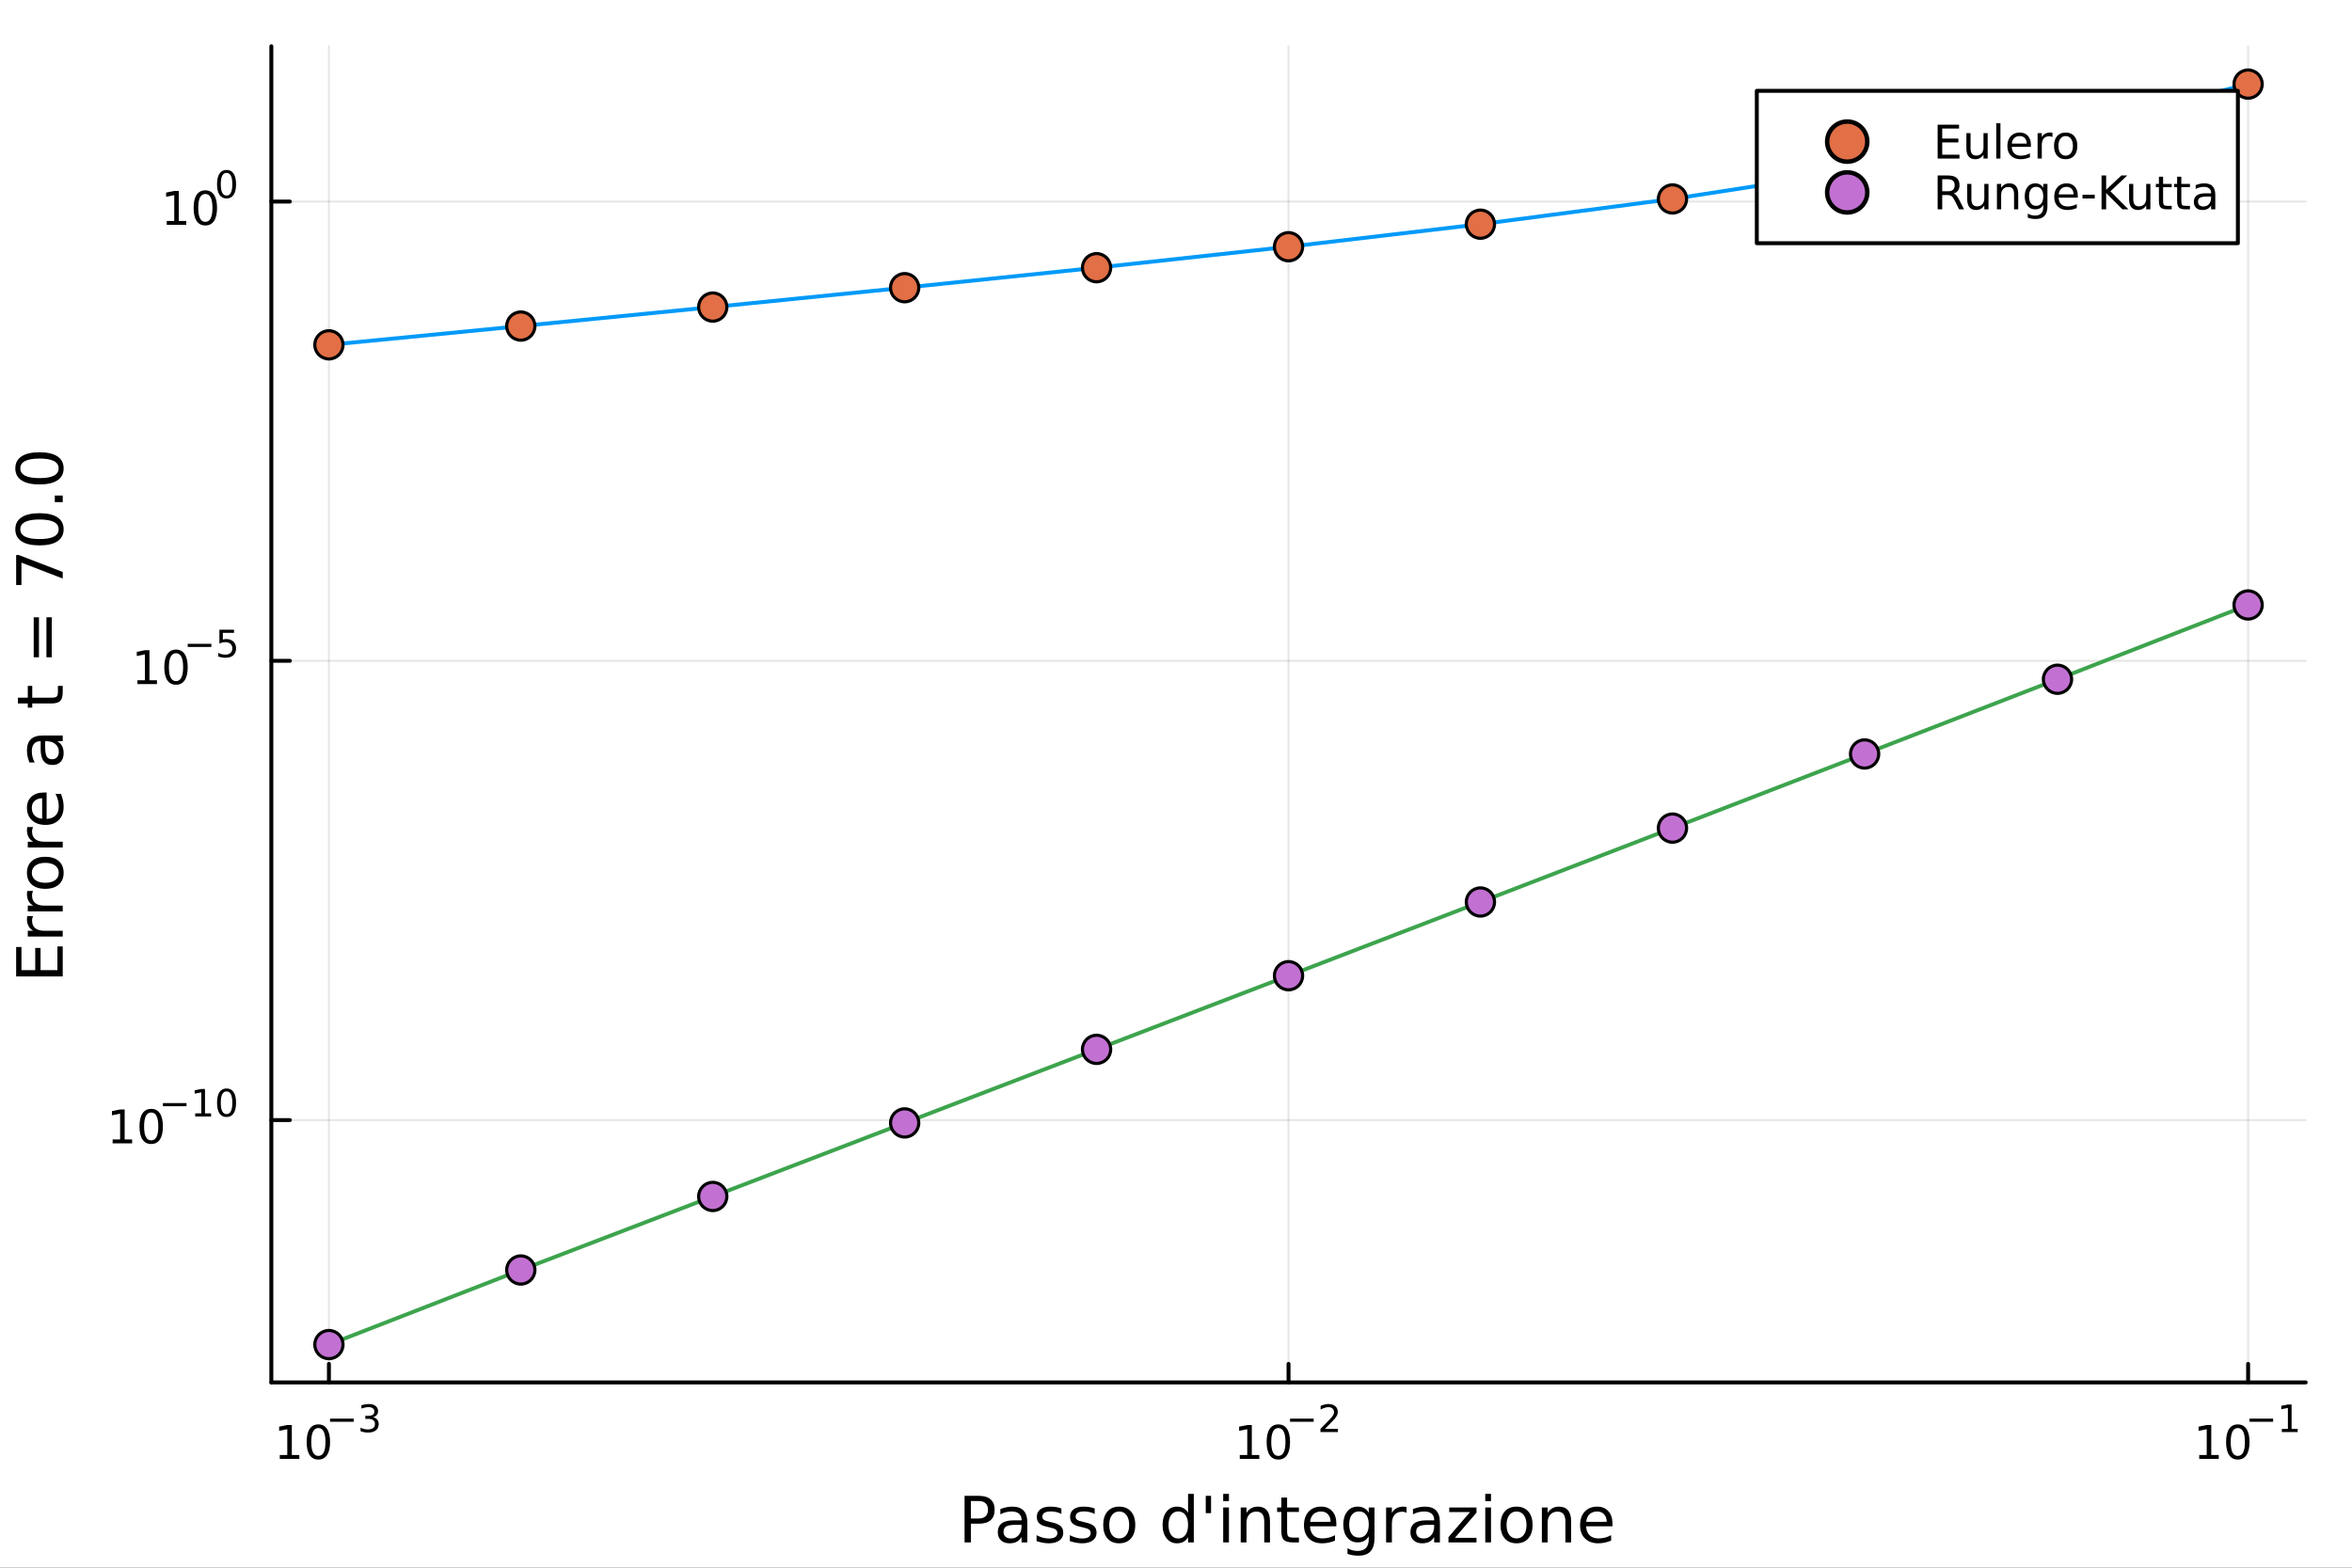 <?xml version="1.0" encoding="utf-8"?>
<svg xmlns="http://www.w3.org/2000/svg" xmlns:xlink="http://www.w3.org/1999/xlink" width="600" height="400" viewBox="0 0 2400 1600">
<rect x="0" y="0" width="2400" height="1600" fill="#333333" stroke="none"/>
<defs>
  <clipPath id="clip090">
    <rect x="0" y="0" width="2400" height="1600"/>
  </clipPath>
</defs>
<path clip-path="url(#clip090)" d="M0 1600 L2400 1600 L2400 0 L0 0  Z" fill="#ffffff" fill-rule="evenodd" fill-opacity="1"/>
<defs>
  <clipPath id="clip091">
    <rect x="480" y="0" width="1681" height="1600"/>
  </clipPath>
</defs>
<path clip-path="url(#clip090)" d="M276.876 1410.9 L2352.76 1410.9 L2352.76 47.244 L276.876 47.244  Z" fill="#ffffff" fill-rule="evenodd" fill-opacity="1"/>
<defs>
  <clipPath id="clip092">
    <rect x="276" y="47" width="2077" height="1365"/>
  </clipPath>
</defs>
<polyline clip-path="url(#clip092)" style="stroke:#000000; stroke-linecap:round; stroke-linejoin:round; stroke-width:2; stroke-opacity:0.1; fill:none" points="335.627,1410.9 335.627,47.244 "/>
<polyline clip-path="url(#clip092)" style="stroke:#000000; stroke-linecap:round; stroke-linejoin:round; stroke-width:2; stroke-opacity:0.1; fill:none" points="1314.82,1410.9 1314.82,47.244 "/>
<polyline clip-path="url(#clip092)" style="stroke:#000000; stroke-linecap:round; stroke-linejoin:round; stroke-width:2; stroke-opacity:0.1; fill:none" points="2294,1410.9 2294,47.244 "/>
<polyline clip-path="url(#clip092)" style="stroke:#000000; stroke-linecap:round; stroke-linejoin:round; stroke-width:2; stroke-opacity:0.1; fill:none" points="276.876,1143.18 2352.76,1143.18 "/>
<polyline clip-path="url(#clip092)" style="stroke:#000000; stroke-linecap:round; stroke-linejoin:round; stroke-width:2; stroke-opacity:0.1; fill:none" points="276.876,674.449 2352.76,674.449 "/>
<polyline clip-path="url(#clip092)" style="stroke:#000000; stroke-linecap:round; stroke-linejoin:round; stroke-width:2; stroke-opacity:0.1; fill:none" points="276.876,205.716 2352.76,205.716 "/>
<polyline clip-path="url(#clip090)" style="stroke:#000000; stroke-linecap:round; stroke-linejoin:round; stroke-width:4; stroke-opacity:1; fill:none" points="276.876,1410.9 2352.76,1410.9 "/>
<polyline clip-path="url(#clip090)" style="stroke:#000000; stroke-linecap:round; stroke-linejoin:round; stroke-width:4; stroke-opacity:1; fill:none" points="335.627,1410.9 335.627,1392 "/>
<polyline clip-path="url(#clip090)" style="stroke:#000000; stroke-linecap:round; stroke-linejoin:round; stroke-width:4; stroke-opacity:1; fill:none" points="1314.82,1410.9 1314.82,1392 "/>
<polyline clip-path="url(#clip090)" style="stroke:#000000; stroke-linecap:round; stroke-linejoin:round; stroke-width:4; stroke-opacity:1; fill:none" points="2294,1410.9 2294,1392 "/>
<path clip-path="url(#clip090)" d="M285.507 1485.02 L293.146 1485.02 L293.146 1458.66 L284.836 1460.32 L284.836 1456.06 L293.1 1454.4 L297.775 1454.4 L297.775 1485.02 L305.414 1485.02 L305.414 1488.96 L285.507 1488.96 L285.507 1485.02 Z" fill="#000000" fill-rule="nonzero" fill-opacity="1" /><path clip-path="url(#clip090)" d="M324.859 1457.48 Q321.248 1457.48 319.419 1461.04 Q317.613 1464.58 317.613 1471.71 Q317.613 1478.82 319.419 1482.38 Q321.248 1485.92 324.859 1485.92 Q328.493 1485.92 330.298 1482.38 Q332.127 1478.82 332.127 1471.71 Q332.127 1464.58 330.298 1461.04 Q328.493 1457.48 324.859 1457.48 M324.859 1453.77 Q330.669 1453.77 333.724 1458.38 Q336.803 1462.96 336.803 1471.71 Q336.803 1480.44 333.724 1485.04 Q330.669 1489.63 324.859 1489.63 Q319.049 1489.63 315.97 1485.04 Q312.914 1480.44 312.914 1471.71 Q312.914 1462.96 315.97 1458.38 Q319.049 1453.77 324.859 1453.77 Z" fill="#000000" fill-rule="nonzero" fill-opacity="1" /><path clip-path="url(#clip090)" d="M336.803 1447.87 L360.915 1447.87 L360.915 1451.07 L336.803 1451.07 L336.803 1447.87 Z" fill="#000000" fill-rule="nonzero" fill-opacity="1" /><path clip-path="url(#clip090)" d="M380.625 1446.41 Q383.352 1446.99 384.876 1448.83 Q386.418 1450.68 386.418 1453.38 Q386.418 1457.54 383.559 1459.82 Q380.7 1462.09 375.434 1462.09 Q373.666 1462.09 371.786 1461.73 Q369.924 1461.4 367.93 1460.7 L367.93 1457.03 Q369.51 1457.95 371.391 1458.42 Q373.271 1458.89 375.321 1458.89 Q378.895 1458.89 380.757 1457.48 Q382.638 1456.07 382.638 1453.38 Q382.638 1450.9 380.888 1449.51 Q379.158 1448.1 376.055 1448.1 L372.782 1448.1 L372.782 1444.98 L376.205 1444.98 Q379.008 1444.98 380.493 1443.87 Q381.979 1442.74 381.979 1440.63 Q381.979 1438.47 380.437 1437.32 Q378.914 1436.16 376.055 1436.16 Q374.494 1436.16 372.707 1436.49 Q370.92 1436.83 368.776 1437.55 L368.776 1434.16 Q370.939 1433.56 372.82 1433.26 Q374.72 1432.96 376.393 1432.96 Q380.719 1432.96 383.239 1434.93 Q385.76 1436.89 385.76 1440.24 Q385.76 1442.57 384.424 1444.19 Q383.089 1445.79 380.625 1446.41 Z" fill="#000000" fill-rule="nonzero" fill-opacity="1" /><path clip-path="url(#clip090)" d="M1265.08 1485.02 L1272.72 1485.02 L1272.72 1458.66 L1264.41 1460.32 L1264.41 1456.06 L1272.67 1454.4 L1277.35 1454.4 L1277.35 1485.02 L1284.99 1485.02 L1284.99 1488.96 L1265.08 1488.96 L1265.08 1485.02 Z" fill="#000000" fill-rule="nonzero" fill-opacity="1" /><path clip-path="url(#clip090)" d="M1304.43 1457.48 Q1300.82 1457.48 1298.99 1461.04 Q1297.19 1464.58 1297.19 1471.71 Q1297.19 1478.82 1298.99 1482.38 Q1300.82 1485.92 1304.43 1485.92 Q1308.07 1485.92 1309.87 1482.38 Q1311.7 1478.82 1311.7 1471.71 Q1311.7 1464.58 1309.87 1461.04 Q1308.07 1457.48 1304.43 1457.48 M1304.43 1453.77 Q1310.24 1453.77 1313.3 1458.38 Q1316.38 1462.96 1316.38 1471.71 Q1316.38 1480.44 1313.3 1485.04 Q1310.24 1489.63 1304.43 1489.63 Q1298.62 1489.63 1295.54 1485.04 Q1292.49 1480.44 1292.49 1471.71 Q1292.49 1462.96 1295.54 1458.38 Q1298.62 1453.77 1304.43 1453.77 Z" fill="#000000" fill-rule="nonzero" fill-opacity="1" /><path clip-path="url(#clip090)" d="M1316.38 1447.87 L1340.49 1447.87 L1340.49 1451.07 L1316.38 1451.07 L1316.38 1447.87 Z" fill="#000000" fill-rule="nonzero" fill-opacity="1" /><path clip-path="url(#clip090)" d="M1351.96 1458.35 L1365.22 1458.35 L1365.22 1461.55 L1347.39 1461.55 L1347.39 1458.35 Q1349.55 1456.11 1353.28 1452.35 Q1357.02 1448.57 1357.98 1447.48 Q1359.8 1445.43 1360.52 1444.02 Q1361.25 1442.59 1361.25 1441.22 Q1361.25 1438.98 1359.67 1437.57 Q1358.11 1436.16 1355.59 1436.16 Q1353.8 1436.16 1351.81 1436.78 Q1349.84 1437.4 1347.58 1438.66 L1347.58 1434.82 Q1349.87 1433.9 1351.87 1433.43 Q1353.86 1432.96 1355.52 1432.96 Q1359.88 1432.96 1362.48 1435.14 Q1365.07 1437.32 1365.07 1440.97 Q1365.07 1442.7 1364.41 1444.26 Q1363.77 1445.8 1362.06 1447.91 Q1361.59 1448.46 1359.07 1451.07 Q1356.55 1453.67 1351.96 1458.35 Z" fill="#000000" fill-rule="nonzero" fill-opacity="1" /><path clip-path="url(#clip090)" d="M2244.12 1485.02 L2251.76 1485.02 L2251.76 1458.66 L2243.45 1460.32 L2243.45 1456.06 L2251.71 1454.4 L2256.39 1454.4 L2256.39 1485.02 L2264.03 1485.02 L2264.03 1488.96 L2244.12 1488.96 L2244.12 1485.02 Z" fill="#000000" fill-rule="nonzero" fill-opacity="1" /><path clip-path="url(#clip090)" d="M2283.47 1457.48 Q2279.86 1457.48 2278.03 1461.04 Q2276.23 1464.58 2276.23 1471.71 Q2276.23 1478.82 2278.03 1482.38 Q2279.86 1485.92 2283.47 1485.92 Q2287.11 1485.92 2288.91 1482.38 Q2290.74 1478.82 2290.74 1471.71 Q2290.74 1464.58 2288.91 1461.04 Q2287.11 1457.48 2283.47 1457.48 M2283.47 1453.77 Q2289.28 1453.77 2292.34 1458.38 Q2295.42 1462.96 2295.42 1471.71 Q2295.42 1480.44 2292.34 1485.04 Q2289.28 1489.63 2283.47 1489.63 Q2277.66 1489.63 2274.58 1485.04 Q2271.53 1480.44 2271.53 1471.71 Q2271.53 1462.96 2274.58 1458.38 Q2277.66 1453.77 2283.47 1453.77 Z" fill="#000000" fill-rule="nonzero" fill-opacity="1" /><path clip-path="url(#clip090)" d="M2295.42 1447.87 L2319.53 1447.87 L2319.53 1451.07 L2295.42 1451.07 L2295.42 1447.87 Z" fill="#000000" fill-rule="nonzero" fill-opacity="1" /><path clip-path="url(#clip090)" d="M2328.39 1458.35 L2334.59 1458.35 L2334.59 1436.93 L2327.84 1438.28 L2327.84 1434.82 L2334.55 1433.47 L2338.35 1433.47 L2338.35 1458.35 L2344.56 1458.35 L2344.56 1461.55 L2328.39 1461.55 L2328.39 1458.35 Z" fill="#000000" fill-rule="nonzero" fill-opacity="1" /><path clip-path="url(#clip090)" d="M990.69 1531.95 L990.69 1549.8 L998.774 1549.8 Q1003.26 1549.8 1005.71 1547.48 Q1008.16 1545.16 1008.16 1540.86 Q1008.16 1536.6 1005.71 1534.27 Q1003.26 1531.95 998.774 1531.95 L990.69 1531.95 M984.26 1526.67 L998.774 1526.67 Q1006.76 1526.67 1010.84 1530.29 Q1014.94 1533.89 1014.94 1540.86 Q1014.94 1547.9 1010.84 1551.49 Q1006.76 1555.09 998.774 1555.09 L990.69 1555.09 L990.69 1574.19 L984.26 1574.19 L984.26 1526.67 Z" fill="#000000" fill-rule="nonzero" fill-opacity="1" /><path clip-path="url(#clip090)" d="M1036.59 1556.27 Q1029.49 1556.27 1026.75 1557.89 Q1024.01 1559.51 1024.01 1563.43 Q1024.01 1566.55 1026.05 1568.39 Q1028.12 1570.21 1031.65 1570.21 Q1036.52 1570.21 1039.45 1566.77 Q1042.41 1563.3 1042.41 1557.57 L1042.41 1556.27 L1036.59 1556.27 M1048.27 1553.85 L1048.27 1574.19 L1042.41 1574.19 L1042.41 1568.77 Q1040.41 1572.02 1037.41 1573.58 Q1034.42 1575.11 1030.09 1575.11 Q1024.62 1575.11 1021.37 1572.05 Q1018.16 1568.97 1018.16 1563.81 Q1018.16 1557.79 1022.17 1554.74 Q1026.21 1551.68 1034.2 1551.68 L1042.41 1551.68 L1042.41 1551.11 Q1042.41 1547.07 1039.74 1544.87 Q1037.1 1542.64 1032.29 1542.64 Q1029.23 1542.64 1026.34 1543.38 Q1023.44 1544.11 1020.77 1545.57 L1020.77 1540.16 Q1023.98 1538.92 1027.01 1538.31 Q1030.03 1537.68 1032.89 1537.68 Q1040.63 1537.68 1044.45 1541.69 Q1048.27 1545.7 1048.27 1553.85 Z" fill="#000000" fill-rule="nonzero" fill-opacity="1" /><path clip-path="url(#clip090)" d="M1083.06 1539.59 L1083.06 1545.13 Q1080.57 1543.85 1077.9 1543.22 Q1075.23 1542.58 1072.36 1542.58 Q1068 1542.58 1065.81 1543.92 Q1063.64 1545.25 1063.64 1547.93 Q1063.64 1549.96 1065.2 1551.14 Q1066.76 1552.29 1071.47 1553.34 L1073.48 1553.78 Q1079.71 1555.12 1082.32 1557.57 Q1084.97 1559.99 1084.97 1564.35 Q1084.97 1569.32 1081.02 1572.21 Q1077.1 1575.11 1070.23 1575.11 Q1067.36 1575.11 1064.25 1574.54 Q1061.16 1573.99 1057.72 1572.88 L1057.72 1566.83 Q1060.97 1568.52 1064.12 1569.38 Q1067.27 1570.21 1070.36 1570.21 Q1074.49 1570.21 1076.72 1568.81 Q1078.95 1567.37 1078.95 1564.8 Q1078.95 1562.41 1077.33 1561.14 Q1075.74 1559.86 1070.29 1558.68 L1068.26 1558.21 Q1062.81 1557.06 1060.39 1554.71 Q1057.98 1552.32 1057.98 1548.18 Q1057.98 1543.15 1061.54 1540.42 Q1065.1 1537.68 1071.66 1537.68 Q1074.91 1537.68 1077.77 1538.16 Q1080.64 1538.63 1083.06 1539.59 Z" fill="#000000" fill-rule="nonzero" fill-opacity="1" /><path clip-path="url(#clip090)" d="M1117.02 1539.59 L1117.02 1545.13 Q1114.53 1543.85 1111.86 1543.22 Q1109.19 1542.58 1106.32 1542.58 Q1101.96 1542.58 1099.77 1543.92 Q1097.6 1545.25 1097.6 1547.93 Q1097.6 1549.96 1099.16 1551.14 Q1100.72 1552.29 1105.43 1553.34 L1107.44 1553.78 Q1113.68 1555.12 1116.29 1557.57 Q1118.93 1559.99 1118.93 1564.35 Q1118.93 1569.32 1114.98 1572.21 Q1111.07 1575.11 1104.19 1575.11 Q1101.33 1575.11 1098.21 1574.54 Q1095.12 1573.99 1091.68 1572.88 L1091.68 1566.83 Q1094.93 1568.52 1098.08 1569.38 Q1101.23 1570.21 1104.32 1570.21 Q1108.46 1570.21 1110.68 1568.81 Q1112.91 1567.37 1112.91 1564.8 Q1112.91 1562.41 1111.29 1561.14 Q1109.7 1559.86 1104.25 1558.68 L1102.22 1558.21 Q1096.77 1557.06 1094.36 1554.71 Q1091.94 1552.32 1091.94 1548.18 Q1091.94 1543.15 1095.5 1540.42 Q1099.07 1537.68 1105.62 1537.68 Q1108.87 1537.68 1111.73 1538.16 Q1114.6 1538.63 1117.02 1539.59 Z" fill="#000000" fill-rule="nonzero" fill-opacity="1" /><path clip-path="url(#clip090)" d="M1142.07 1542.64 Q1137.36 1542.64 1134.62 1546.34 Q1131.88 1550 1131.88 1556.39 Q1131.88 1562.79 1134.59 1566.48 Q1137.32 1570.14 1142.07 1570.14 Q1146.75 1570.14 1149.48 1566.45 Q1152.22 1562.76 1152.22 1556.39 Q1152.22 1550.06 1149.48 1546.37 Q1146.75 1542.64 1142.07 1542.64 M1142.07 1537.68 Q1149.71 1537.68 1154.07 1542.64 Q1158.43 1547.61 1158.43 1556.39 Q1158.43 1565.15 1154.07 1570.14 Q1149.71 1575.11 1142.07 1575.11 Q1134.4 1575.11 1130.04 1570.14 Q1125.71 1565.15 1125.71 1556.39 Q1125.71 1547.61 1130.04 1542.64 Q1134.4 1537.68 1142.07 1537.68 Z" fill="#000000" fill-rule="nonzero" fill-opacity="1" /><path clip-path="url(#clip090)" d="M1212.31 1543.95 L1212.31 1524.66 L1218.17 1524.66 L1218.17 1574.19 L1212.31 1574.19 L1212.31 1568.84 Q1210.47 1572.02 1207.63 1573.58 Q1204.83 1575.11 1200.89 1575.11 Q1194.42 1575.11 1190.35 1569.95 Q1186.31 1564.8 1186.31 1556.39 Q1186.31 1547.99 1190.35 1542.83 Q1194.42 1537.68 1200.89 1537.68 Q1204.83 1537.68 1207.63 1539.24 Q1210.47 1540.77 1212.31 1543.95 M1192.36 1556.39 Q1192.36 1562.85 1195 1566.55 Q1197.67 1570.21 1202.32 1570.21 Q1206.96 1570.21 1209.64 1566.55 Q1212.31 1562.85 1212.31 1556.39 Q1212.31 1549.93 1209.64 1546.27 Q1206.96 1542.58 1202.32 1542.58 Q1197.67 1542.58 1195 1546.27 Q1192.36 1549.93 1192.36 1556.39 Z" fill="#000000" fill-rule="nonzero" fill-opacity="1" /><path clip-path="url(#clip090)" d="M1235.77 1526.67 L1235.77 1544.33 L1230.36 1544.33 L1230.36 1526.67 L1235.77 1526.67 Z" fill="#000000" fill-rule="nonzero" fill-opacity="1" /><path clip-path="url(#clip090)" d="M1248.15 1538.54 L1254.01 1538.54 L1254.01 1574.19 L1248.15 1574.19 L1248.15 1538.54 M1248.15 1524.66 L1254.01 1524.66 L1254.01 1532.08 L1248.15 1532.08 L1248.15 1524.66 Z" fill="#000000" fill-rule="nonzero" fill-opacity="1" /><path clip-path="url(#clip090)" d="M1295.89 1552.67 L1295.89 1574.19 L1290.04 1574.19 L1290.04 1552.86 Q1290.04 1547.8 1288.06 1545.29 Q1286.09 1542.77 1282.14 1542.77 Q1277.4 1542.77 1274.66 1545.79 Q1271.93 1548.82 1271.93 1554.04 L1271.93 1574.19 L1266.04 1574.19 L1266.04 1538.54 L1271.93 1538.54 L1271.93 1544.08 Q1274.03 1540.86 1276.86 1539.27 Q1279.72 1537.68 1283.45 1537.68 Q1289.59 1537.68 1292.74 1541.5 Q1295.89 1545.29 1295.89 1552.67 Z" fill="#000000" fill-rule="nonzero" fill-opacity="1" /><path clip-path="url(#clip090)" d="M1313.37 1528.42 L1313.37 1538.54 L1325.43 1538.54 L1325.43 1543.09 L1313.37 1543.09 L1313.37 1562.44 Q1313.37 1566.8 1314.55 1568.04 Q1315.75 1569.28 1319.41 1569.28 L1325.43 1569.28 L1325.43 1574.19 L1319.41 1574.19 Q1312.64 1574.19 1310.06 1571.67 Q1307.48 1569.12 1307.48 1562.44 L1307.48 1543.09 L1303.18 1543.09 L1303.18 1538.54 L1307.48 1538.54 L1307.48 1528.42 L1313.37 1528.42 Z" fill="#000000" fill-rule="nonzero" fill-opacity="1" /><path clip-path="url(#clip090)" d="M1363.62 1554.9 L1363.62 1557.76 L1336.7 1557.76 Q1337.08 1563.81 1340.33 1566.99 Q1343.6 1570.14 1349.43 1570.14 Q1352.8 1570.14 1355.95 1569.32 Q1359.14 1568.49 1362.26 1566.83 L1362.26 1572.37 Q1359.11 1573.71 1355.79 1574.41 Q1352.48 1575.11 1349.08 1575.11 Q1340.55 1575.11 1335.55 1570.14 Q1330.59 1565.18 1330.59 1556.71 Q1330.59 1547.96 1335.3 1542.83 Q1340.04 1537.68 1348.06 1537.68 Q1355.25 1537.68 1359.42 1542.33 Q1363.62 1546.94 1363.62 1554.9 M1357.77 1553.18 Q1357.7 1548.37 1355.06 1545.51 Q1352.45 1542.64 1348.12 1542.64 Q1343.22 1542.64 1340.26 1545.41 Q1337.33 1548.18 1336.89 1553.21 L1357.77 1553.18 Z" fill="#000000" fill-rule="nonzero" fill-opacity="1" /><path clip-path="url(#clip090)" d="M1396.69 1555.95 Q1396.69 1549.58 1394.05 1546.08 Q1391.44 1542.58 1386.7 1542.58 Q1381.99 1542.58 1379.35 1546.08 Q1376.74 1549.58 1376.74 1555.95 Q1376.74 1562.28 1379.35 1565.78 Q1381.99 1569.28 1386.7 1569.28 Q1391.44 1569.28 1394.05 1565.78 Q1396.69 1562.28 1396.69 1555.95 M1402.55 1569.76 Q1402.55 1578.86 1398.51 1583.29 Q1394.47 1587.74 1386.13 1587.74 Q1383.04 1587.74 1380.3 1587.27 Q1377.57 1586.82 1374.99 1585.87 L1374.99 1580.17 Q1377.57 1581.57 1380.08 1582.24 Q1382.59 1582.91 1385.2 1582.91 Q1390.97 1582.91 1393.83 1579.88 Q1396.69 1576.89 1396.69 1570.81 L1396.69 1567.92 Q1394.88 1571.07 1392.05 1572.63 Q1389.21 1574.19 1385.27 1574.19 Q1378.71 1574.19 1374.7 1569.19 Q1370.69 1564.19 1370.69 1555.95 Q1370.69 1547.67 1374.7 1542.68 Q1378.71 1537.68 1385.27 1537.68 Q1389.21 1537.68 1392.05 1539.24 Q1394.88 1540.8 1396.69 1543.95 L1396.69 1538.54 L1402.55 1538.54 L1402.55 1569.76 Z" fill="#000000" fill-rule="nonzero" fill-opacity="1" /><path clip-path="url(#clip090)" d="M1435.27 1544.01 Q1434.28 1543.44 1433.11 1543.18 Q1431.96 1542.9 1430.56 1542.9 Q1425.59 1542.9 1422.92 1546.14 Q1420.28 1549.36 1420.28 1555.41 L1420.28 1574.19 L1414.39 1574.19 L1414.39 1538.54 L1420.28 1538.54 L1420.28 1544.08 Q1422.13 1540.83 1425.09 1539.27 Q1428.05 1537.68 1432.28 1537.68 Q1432.88 1537.68 1433.62 1537.77 Q1434.35 1537.84 1435.24 1538 L1435.27 1544.01 Z" fill="#000000" fill-rule="nonzero" fill-opacity="1" /><path clip-path="url(#clip090)" d="M1457.61 1556.27 Q1450.52 1556.27 1447.78 1557.89 Q1445.04 1559.51 1445.04 1563.43 Q1445.04 1566.55 1447.08 1568.39 Q1449.15 1570.21 1452.68 1570.21 Q1457.55 1570.21 1460.48 1566.77 Q1463.44 1563.3 1463.44 1557.57 L1463.44 1556.27 L1457.61 1556.27 M1469.3 1553.85 L1469.3 1574.19 L1463.44 1574.19 L1463.44 1568.77 Q1461.43 1572.02 1458.44 1573.58 Q1455.45 1575.11 1451.12 1575.11 Q1445.65 1575.11 1442.4 1572.05 Q1439.19 1568.97 1439.19 1563.81 Q1439.19 1557.79 1443.2 1554.74 Q1447.24 1551.68 1455.23 1551.68 L1463.44 1551.68 L1463.44 1551.11 Q1463.44 1547.07 1460.77 1544.87 Q1458.12 1542.64 1453.32 1542.64 Q1450.26 1542.64 1447.37 1543.38 Q1444.47 1544.11 1441.8 1545.57 L1441.8 1540.16 Q1445.01 1538.92 1448.03 1538.31 Q1451.06 1537.68 1453.92 1537.68 Q1461.66 1537.68 1465.48 1541.69 Q1469.3 1545.7 1469.3 1553.85 Z" fill="#000000" fill-rule="nonzero" fill-opacity="1" /><path clip-path="url(#clip090)" d="M1478.81 1538.54 L1506.63 1538.54 L1506.63 1543.88 L1484.61 1569.51 L1506.63 1569.51 L1506.63 1574.19 L1478.02 1574.19 L1478.02 1568.84 L1500.04 1543.22 L1478.81 1543.22 L1478.81 1538.54 Z" fill="#000000" fill-rule="nonzero" fill-opacity="1" /><path clip-path="url(#clip090)" d="M1515.57 1538.54 L1521.43 1538.54 L1521.43 1574.19 L1515.57 1574.19 L1515.57 1538.54 M1515.57 1524.66 L1521.43 1524.66 L1521.43 1532.08 L1515.57 1532.08 L1515.57 1524.66 Z" fill="#000000" fill-rule="nonzero" fill-opacity="1" /><path clip-path="url(#clip090)" d="M1547.5 1542.64 Q1542.79 1542.64 1540.05 1546.34 Q1537.31 1550 1537.31 1556.39 Q1537.31 1562.79 1540.02 1566.48 Q1542.76 1570.14 1547.5 1570.14 Q1552.18 1570.14 1554.91 1566.45 Q1557.65 1562.76 1557.65 1556.39 Q1557.65 1550.06 1554.91 1546.37 Q1552.18 1542.64 1547.5 1542.64 M1547.5 1537.68 Q1555.14 1537.68 1559.5 1542.64 Q1563.86 1547.61 1563.86 1556.39 Q1563.86 1565.15 1559.5 1570.14 Q1555.14 1575.11 1547.5 1575.11 Q1539.83 1575.11 1535.47 1570.14 Q1531.14 1565.15 1531.14 1556.39 Q1531.14 1547.61 1535.47 1542.64 Q1539.83 1537.68 1547.5 1537.68 Z" fill="#000000" fill-rule="nonzero" fill-opacity="1" /><path clip-path="url(#clip090)" d="M1603.2 1552.67 L1603.2 1574.19 L1597.34 1574.19 L1597.34 1552.86 Q1597.34 1547.8 1595.37 1545.29 Q1593.39 1542.77 1589.45 1542.77 Q1584.71 1542.77 1581.97 1545.79 Q1579.23 1548.82 1579.23 1554.04 L1579.23 1574.19 L1573.34 1574.19 L1573.34 1538.54 L1579.23 1538.54 L1579.23 1544.08 Q1581.33 1540.86 1584.16 1539.27 Q1587.03 1537.68 1590.75 1537.68 Q1596.9 1537.68 1600.05 1541.5 Q1603.2 1545.29 1603.2 1552.67 Z" fill="#000000" fill-rule="nonzero" fill-opacity="1" /><path clip-path="url(#clip090)" d="M1645.37 1554.9 L1645.37 1557.76 L1618.44 1557.76 Q1618.83 1563.81 1622.07 1566.99 Q1625.35 1570.14 1631.18 1570.14 Q1634.55 1570.14 1637.7 1569.32 Q1640.88 1568.49 1644 1566.83 L1644 1572.37 Q1640.85 1573.71 1637.54 1574.41 Q1634.23 1575.11 1630.83 1575.11 Q1622.3 1575.11 1617.3 1570.14 Q1612.33 1565.18 1612.33 1556.71 Q1612.33 1547.96 1617.04 1542.83 Q1621.79 1537.68 1629.81 1537.68 Q1637 1537.68 1641.17 1542.33 Q1645.37 1546.94 1645.37 1554.9 M1639.51 1553.18 Q1639.45 1548.37 1636.81 1545.51 Q1634.2 1542.64 1629.87 1542.64 Q1624.97 1542.64 1622.01 1545.41 Q1619.08 1548.18 1618.63 1553.21 L1639.51 1553.18 Z" fill="#000000" fill-rule="nonzero" fill-opacity="1" /><polyline clip-path="url(#clip090)" style="stroke:#000000; stroke-linecap:round; stroke-linejoin:round; stroke-width:4; stroke-opacity:1; fill:none" points="276.876,1410.9 276.876,47.244 "/>
<polyline clip-path="url(#clip090)" style="stroke:#000000; stroke-linecap:round; stroke-linejoin:round; stroke-width:4; stroke-opacity:1; fill:none" points="276.876,1143.18 295.773,1143.18 "/>
<polyline clip-path="url(#clip090)" style="stroke:#000000; stroke-linecap:round; stroke-linejoin:round; stroke-width:4; stroke-opacity:1; fill:none" points="276.876,674.449 295.773,674.449 "/>
<polyline clip-path="url(#clip090)" style="stroke:#000000; stroke-linecap:round; stroke-linejoin:round; stroke-width:4; stroke-opacity:1; fill:none" points="276.876,205.716 295.773,205.716 "/>
<path clip-path="url(#clip090)" d="M114.931 1162.97 L122.57 1162.97 L122.57 1136.61 L114.26 1138.28 L114.26 1134.02 L122.524 1132.35 L127.2 1132.35 L127.2 1162.97 L134.839 1162.97 L134.839 1166.91 L114.931 1166.91 L114.931 1162.97 Z" fill="#000000" fill-rule="nonzero" fill-opacity="1" /><path clip-path="url(#clip090)" d="M154.283 1135.43 Q150.672 1135.43 148.843 1138.99 Q147.038 1142.53 147.038 1149.66 Q147.038 1156.77 148.843 1160.34 Q150.672 1163.88 154.283 1163.88 Q157.917 1163.88 159.723 1160.34 Q161.552 1156.77 161.552 1149.66 Q161.552 1142.53 159.723 1138.99 Q157.917 1135.43 154.283 1135.43 M154.283 1131.72 Q160.093 1131.72 163.149 1136.33 Q166.227 1140.91 166.227 1149.66 Q166.227 1158.39 163.149 1163 Q160.093 1167.58 154.283 1167.58 Q148.473 1167.58 145.394 1163 Q142.339 1158.39 142.339 1149.66 Q142.339 1140.91 145.394 1136.33 Q148.473 1131.72 154.283 1131.72 Z" fill="#000000" fill-rule="nonzero" fill-opacity="1" /><path clip-path="url(#clip090)" d="M166.227 1125.83 L190.339 1125.83 L190.339 1129.02 L166.227 1129.02 L166.227 1125.83 Z" fill="#000000" fill-rule="nonzero" fill-opacity="1" /><path clip-path="url(#clip090)" d="M199.197 1136.3 L205.404 1136.3 L205.404 1114.88 L198.652 1116.23 L198.652 1112.77 L205.366 1111.42 L209.166 1111.42 L209.166 1136.3 L215.372 1136.3 L215.372 1139.5 L199.197 1139.5 L199.197 1136.3 Z" fill="#000000" fill-rule="nonzero" fill-opacity="1" /><path clip-path="url(#clip090)" d="M231.171 1113.92 Q228.237 1113.92 226.751 1116.82 Q225.284 1119.69 225.284 1125.49 Q225.284 1131.26 226.751 1134.16 Q228.237 1137.04 231.171 1137.04 Q234.124 1137.04 235.591 1134.16 Q237.076 1131.26 237.076 1125.49 Q237.076 1119.69 235.591 1116.82 Q234.124 1113.92 231.171 1113.92 M231.171 1110.91 Q235.891 1110.91 238.374 1114.65 Q240.876 1118.38 240.876 1125.49 Q240.876 1132.58 238.374 1136.32 Q235.891 1140.04 231.171 1140.04 Q226.45 1140.04 223.949 1136.32 Q221.466 1132.58 221.466 1125.49 Q221.466 1118.38 223.949 1114.65 Q226.45 1110.91 231.171 1110.91 Z" fill="#000000" fill-rule="nonzero" fill-opacity="1" /><path clip-path="url(#clip090)" d="M140.247 694.242 L147.886 694.242 L147.886 667.876 L139.575 669.543 L139.575 665.283 L147.839 663.617 L152.515 663.617 L152.515 694.242 L160.154 694.242 L160.154 698.177 L140.247 698.177 L140.247 694.242 Z" fill="#000000" fill-rule="nonzero" fill-opacity="1" /><path clip-path="url(#clip090)" d="M179.598 666.695 Q175.987 666.695 174.159 670.26 Q172.353 673.802 172.353 680.932 Q172.353 688.038 174.159 691.603 Q175.987 695.144 179.598 695.144 Q183.233 695.144 185.038 691.603 Q186.867 688.038 186.867 680.932 Q186.867 673.802 185.038 670.26 Q183.233 666.695 179.598 666.695 M179.598 662.992 Q185.409 662.992 188.464 667.598 Q191.543 672.182 191.543 680.932 Q191.543 689.658 188.464 694.265 Q185.409 698.848 179.598 698.848 Q173.788 698.848 170.71 694.265 Q167.654 689.658 167.654 680.932 Q167.654 672.182 170.71 667.598 Q173.788 662.992 179.598 662.992 Z" fill="#000000" fill-rule="nonzero" fill-opacity="1" /><path clip-path="url(#clip090)" d="M191.543 657.093 L215.654 657.093 L215.654 660.29 L191.543 660.29 L191.543 657.093 Z" fill="#000000" fill-rule="nonzero" fill-opacity="1" /><path clip-path="url(#clip090)" d="M223.892 642.686 L238.807 642.686 L238.807 645.884 L227.372 645.884 L227.372 652.767 Q228.199 652.485 229.027 652.354 Q229.854 652.203 230.682 652.203 Q235.384 652.203 238.13 654.78 Q240.876 657.356 240.876 661.757 Q240.876 666.29 238.054 668.81 Q235.233 671.312 230.099 671.312 Q228.331 671.312 226.488 671.011 Q224.663 670.71 222.707 670.108 L222.707 666.29 Q224.4 667.212 226.205 667.663 Q228.011 668.115 230.023 668.115 Q233.277 668.115 235.177 666.403 Q237.076 664.691 237.076 661.757 Q237.076 658.823 235.177 657.112 Q233.277 655.4 230.023 655.4 Q228.5 655.4 226.977 655.739 Q225.472 656.078 223.892 656.792 L223.892 642.686 Z" fill="#000000" fill-rule="nonzero" fill-opacity="1" /><path clip-path="url(#clip090)" d="M170.17 225.509 L177.809 225.509 L177.809 199.143 L169.499 200.81 L169.499 196.551 L177.762 194.884 L182.438 194.884 L182.438 225.509 L190.077 225.509 L190.077 229.444 L170.17 229.444 L170.17 225.509 Z" fill="#000000" fill-rule="nonzero" fill-opacity="1" /><path clip-path="url(#clip090)" d="M209.522 197.963 Q205.91 197.963 204.082 201.528 Q202.276 205.069 202.276 212.199 Q202.276 219.305 204.082 222.87 Q205.91 226.412 209.522 226.412 Q213.156 226.412 214.961 222.87 Q216.79 219.305 216.79 212.199 Q216.79 205.069 214.961 201.528 Q213.156 197.963 209.522 197.963 M209.522 194.259 Q215.332 194.259 218.387 198.866 Q221.466 203.449 221.466 212.199 Q221.466 220.926 218.387 225.532 Q215.332 230.115 209.522 230.115 Q203.711 230.115 200.633 225.532 Q197.577 220.926 197.577 212.199 Q197.577 203.449 200.633 198.866 Q203.711 194.259 209.522 194.259 Z" fill="#000000" fill-rule="nonzero" fill-opacity="1" /><path clip-path="url(#clip090)" d="M231.171 176.455 Q228.237 176.455 226.751 179.351 Q225.284 182.229 225.284 188.022 Q225.284 193.796 226.751 196.692 Q228.237 199.57 231.171 199.57 Q234.124 199.57 235.591 196.692 Q237.076 193.796 237.076 188.022 Q237.076 182.229 235.591 179.351 Q234.124 176.455 231.171 176.455 M231.171 173.446 Q235.891 173.446 238.374 177.189 Q240.876 180.913 240.876 188.022 Q240.876 195.112 238.374 198.855 Q235.891 202.579 231.171 202.579 Q226.45 202.579 223.949 198.855 Q221.466 195.112 221.466 188.022 Q221.466 180.913 223.949 177.189 Q226.45 173.446 231.171 173.446 Z" fill="#000000" fill-rule="nonzero" fill-opacity="1" /><path clip-path="url(#clip090)" d="M16.484 996.557 L16.484 966.511 L21.895 966.511 L21.895 990.128 L35.963 990.128 L35.963 967.498 L41.374 967.498 L41.374 990.128 L58.593 990.128 L58.593 965.938 L64.004 965.938 L64.004 996.557 L16.484 996.557 Z" fill="#000000" fill-rule="nonzero" fill-opacity="1" /><path clip-path="url(#clip090)" d="M33.831 934.969 Q33.258 935.956 33.003 937.133 Q32.717 938.279 32.717 939.68 Q32.717 944.645 35.963 947.319 Q39.178 949.96 45.225 949.96 L64.004 949.96 L64.004 955.849 L28.356 955.849 L28.356 949.96 L33.894 949.96 Q30.648 948.114 29.088 945.154 Q27.497 942.194 27.497 937.961 Q27.497 937.356 27.592 936.624 Q27.656 935.892 27.815 935.001 L33.831 934.969 Z" fill="#000000" fill-rule="nonzero" fill-opacity="1" /><path clip-path="url(#clip090)" d="M33.831 909.315 Q33.258 910.302 33.003 911.48 Q32.717 912.626 32.717 914.026 Q32.717 918.991 35.963 921.665 Q39.178 924.307 45.225 924.307 L64.004 924.307 L64.004 930.195 L28.356 930.195 L28.356 924.307 L33.894 924.307 Q30.648 922.461 29.088 919.5 Q27.497 916.54 27.497 912.307 Q27.497 911.702 27.592 910.97 Q27.656 910.238 27.815 909.347 L33.831 909.315 Z" fill="#000000" fill-rule="nonzero" fill-opacity="1" /><path clip-path="url(#clip090)" d="M32.462 890.791 Q32.462 895.502 36.154 898.239 Q39.815 900.976 46.212 900.976 Q52.609 900.976 56.302 898.271 Q59.962 895.534 59.962 890.791 Q59.962 886.112 56.27 883.375 Q52.578 880.638 46.212 880.638 Q39.878 880.638 36.186 883.375 Q32.462 886.112 32.462 890.791 M27.497 890.791 Q27.497 883.152 32.462 878.792 Q37.427 874.431 46.212 874.431 Q54.965 874.431 59.962 878.792 Q64.927 883.152 64.927 890.791 Q64.927 898.462 59.962 902.822 Q54.965 907.151 46.212 907.151 Q37.427 907.151 32.462 902.822 Q27.497 898.462 27.497 890.791 Z" fill="#000000" fill-rule="nonzero" fill-opacity="1" /><path clip-path="url(#clip090)" d="M33.831 844.067 Q33.258 845.054 33.003 846.231 Q32.717 847.377 32.717 848.777 Q32.717 853.743 35.963 856.416 Q39.178 859.058 45.225 859.058 L64.004 859.058 L64.004 864.946 L28.356 864.946 L28.356 859.058 L33.894 859.058 Q30.648 857.212 29.088 854.252 Q27.497 851.292 27.497 847.059 Q27.497 846.454 27.592 845.722 Q27.656 844.99 27.815 844.099 L33.831 844.067 Z" fill="#000000" fill-rule="nonzero" fill-opacity="1" /><path clip-path="url(#clip090)" d="M44.716 808.865 L47.581 808.865 L47.581 835.791 Q53.628 835.409 56.811 832.163 Q59.962 828.885 59.962 823.06 Q59.962 819.686 59.134 816.535 Q58.307 813.352 56.652 810.233 L62.19 810.233 Q63.527 813.384 64.227 816.694 Q64.927 820.004 64.927 823.41 Q64.927 831.94 59.962 836.937 Q54.997 841.903 46.53 841.903 Q37.777 841.903 32.653 837.192 Q27.497 832.449 27.497 824.429 Q27.497 817.235 32.144 813.066 Q36.759 808.865 44.716 808.865 M42.997 814.721 Q38.191 814.785 35.327 817.426 Q32.462 820.036 32.462 824.365 Q32.462 829.267 35.231 832.227 Q38 835.155 43.029 835.6 L42.997 814.721 Z" fill="#000000" fill-rule="nonzero" fill-opacity="1" /><path clip-path="url(#clip090)" d="M46.085 762.331 Q46.085 769.429 47.708 772.166 Q49.331 774.903 53.246 774.903 Q56.365 774.903 58.211 772.866 Q60.026 770.798 60.026 767.265 Q60.026 762.395 56.588 759.467 Q53.119 756.507 47.39 756.507 L46.085 756.507 L46.085 762.331 M43.666 750.65 L64.004 750.65 L64.004 756.507 L58.593 756.507 Q61.84 758.512 63.399 761.504 Q64.927 764.496 64.927 768.824 Q64.927 774.299 61.872 777.545 Q58.784 780.76 53.628 780.76 Q47.612 780.76 44.557 776.75 Q41.501 772.707 41.501 764.718 L41.501 756.507 L40.928 756.507 Q36.886 756.507 34.69 759.18 Q32.462 761.822 32.462 766.628 Q32.462 769.684 33.194 772.58 Q33.926 775.476 35.39 778.15 L29.98 778.15 Q28.738 774.935 28.133 771.912 Q27.497 768.888 27.497 766.023 Q27.497 758.289 31.507 754.47 Q35.518 750.65 43.666 750.65 Z" fill="#000000" fill-rule="nonzero" fill-opacity="1" /><path clip-path="url(#clip090)" d="M18.235 712.074 L28.356 712.074 L28.356 700.011 L32.908 700.011 L32.908 712.074 L52.259 712.074 Q56.62 712.074 57.861 710.896 Q59.103 709.687 59.103 706.027 L59.103 700.011 L64.004 700.011 L64.004 706.027 Q64.004 712.806 61.49 715.384 Q58.943 717.962 52.259 717.962 L32.908 717.962 L32.908 722.259 L28.356 722.259 L28.356 717.962 L18.235 717.962 L18.235 712.074 Z" fill="#000000" fill-rule="nonzero" fill-opacity="1" /><path clip-path="url(#clip090)" d="M34.404 670.824 L34.404 630.02 L39.751 630.02 L39.751 670.824 L34.404 670.824 M47.39 670.824 L47.39 630.02 L52.8 630.02 L52.8 670.824 L47.39 670.824 Z" fill="#000000" fill-rule="nonzero" fill-opacity="1" /><path clip-path="url(#clip090)" d="M16.484 597.046 L16.484 566.49 L19.221 566.49 L64.004 583.741 L64.004 590.457 L21.895 574.225 L21.895 597.046 L16.484 597.046 Z" fill="#000000" fill-rule="nonzero" fill-opacity="1" /><path clip-path="url(#clip090)" d="M20.717 540.2 Q20.717 545.165 25.619 547.68 Q30.489 550.162 40.292 550.162 Q50.063 550.162 54.965 547.68 Q59.835 545.165 59.835 540.2 Q59.835 535.203 54.965 532.72 Q50.063 530.206 40.292 530.206 Q30.489 530.206 25.619 532.72 Q20.717 535.203 20.717 540.2 M15.625 540.2 Q15.625 532.211 21.959 528.01 Q28.261 523.776 40.292 523.776 Q52.291 523.776 58.625 528.01 Q64.927 532.211 64.927 540.2 Q64.927 548.189 58.625 552.422 Q52.291 556.623 40.292 556.623 Q28.261 556.623 21.959 552.422 Q15.625 548.189 15.625 540.2 Z" fill="#000000" fill-rule="nonzero" fill-opacity="1" /><path clip-path="url(#clip090)" d="M55.92 512.477 L55.92 505.761 L64.004 505.761 L64.004 512.477 L55.92 512.477 Z" fill="#000000" fill-rule="nonzero" fill-opacity="1" /><path clip-path="url(#clip090)" d="M20.717 478.007 Q20.717 482.972 25.619 485.487 Q30.489 487.969 40.292 487.969 Q50.063 487.969 54.965 485.487 Q59.835 482.972 59.835 478.007 Q59.835 473.01 54.965 470.527 Q50.063 468.013 40.292 468.013 Q30.489 468.013 25.619 470.527 Q20.717 473.01 20.717 478.007 M15.625 478.007 Q15.625 470.018 21.959 465.817 Q28.261 461.583 40.292 461.583 Q52.291 461.583 58.625 465.817 Q64.927 470.018 64.927 478.007 Q64.927 485.996 58.625 490.229 Q52.291 494.43 40.292 494.43 Q28.261 494.43 21.959 490.229 Q15.625 485.996 15.625 478.007 Z" fill="#000000" fill-rule="nonzero" fill-opacity="1" /><polyline clip-path="url(#clip092)" style="stroke:#009af9; stroke-linecap:round; stroke-linejoin:round; stroke-width:4; stroke-opacity:1; fill:none" points="2294,85.838 2099.48,134.731 1902.65,172.755 1706.61,203.054 1510.62,228.805 1314.82,251.829 1118.95,273.226 923.121,293.621 727.31,313.397 531.436,332.796 335.627,351.949 "/>
<circle clip-path="url(#clip092)" cx="2294" cy="85.838" r="14.4" fill="#e26f46" fill-rule="evenodd" fill-opacity="1" stroke="#000000" stroke-opacity="1" stroke-width="3.2"/>
<circle clip-path="url(#clip092)" cx="2099.48" cy="134.731" r="14.4" fill="#e26f46" fill-rule="evenodd" fill-opacity="1" stroke="#000000" stroke-opacity="1" stroke-width="3.2"/>
<circle clip-path="url(#clip092)" cx="1902.65" cy="172.755" r="14.4" fill="#e26f46" fill-rule="evenodd" fill-opacity="1" stroke="#000000" stroke-opacity="1" stroke-width="3.2"/>
<circle clip-path="url(#clip092)" cx="1706.61" cy="203.054" r="14.4" fill="#e26f46" fill-rule="evenodd" fill-opacity="1" stroke="#000000" stroke-opacity="1" stroke-width="3.2"/>
<circle clip-path="url(#clip092)" cx="1510.62" cy="228.805" r="14.4" fill="#e26f46" fill-rule="evenodd" fill-opacity="1" stroke="#000000" stroke-opacity="1" stroke-width="3.2"/>
<circle clip-path="url(#clip092)" cx="1314.82" cy="251.829" r="14.4" fill="#e26f46" fill-rule="evenodd" fill-opacity="1" stroke="#000000" stroke-opacity="1" stroke-width="3.2"/>
<circle clip-path="url(#clip092)" cx="1118.95" cy="273.226" r="14.4" fill="#e26f46" fill-rule="evenodd" fill-opacity="1" stroke="#000000" stroke-opacity="1" stroke-width="3.2"/>
<circle clip-path="url(#clip092)" cx="923.121" cy="293.621" r="14.4" fill="#e26f46" fill-rule="evenodd" fill-opacity="1" stroke="#000000" stroke-opacity="1" stroke-width="3.2"/>
<circle clip-path="url(#clip092)" cx="727.31" cy="313.397" r="14.4" fill="#e26f46" fill-rule="evenodd" fill-opacity="1" stroke="#000000" stroke-opacity="1" stroke-width="3.2"/>
<circle clip-path="url(#clip092)" cx="531.436" cy="332.796" r="14.4" fill="#e26f46" fill-rule="evenodd" fill-opacity="1" stroke="#000000" stroke-opacity="1" stroke-width="3.2"/>
<circle clip-path="url(#clip092)" cx="335.627" cy="351.949" r="14.4" fill="#e26f46" fill-rule="evenodd" fill-opacity="1" stroke="#000000" stroke-opacity="1" stroke-width="3.2"/>
<polyline clip-path="url(#clip092)" style="stroke:#3da44d; stroke-linecap:round; stroke-linejoin:round; stroke-width:4; stroke-opacity:1; fill:none" points="2294,617.432 2099.48,693.251 1902.65,769.52 1706.61,845.173 1510.62,920.596 1314.82,995.819 1118.95,1070.98 923.121,1146.07 727.31,1221.12 531.436,1296.17 335.627,1372.3 "/>
<circle clip-path="url(#clip092)" cx="2294" cy="617.432" r="14.4" fill="#c271d2" fill-rule="evenodd" fill-opacity="1" stroke="#000000" stroke-opacity="1" stroke-width="3.2"/>
<circle clip-path="url(#clip092)" cx="2099.48" cy="693.251" r="14.4" fill="#c271d2" fill-rule="evenodd" fill-opacity="1" stroke="#000000" stroke-opacity="1" stroke-width="3.2"/>
<circle clip-path="url(#clip092)" cx="1902.65" cy="769.52" r="14.4" fill="#c271d2" fill-rule="evenodd" fill-opacity="1" stroke="#000000" stroke-opacity="1" stroke-width="3.2"/>
<circle clip-path="url(#clip092)" cx="1706.61" cy="845.173" r="14.4" fill="#c271d2" fill-rule="evenodd" fill-opacity="1" stroke="#000000" stroke-opacity="1" stroke-width="3.2"/>
<circle clip-path="url(#clip092)" cx="1510.62" cy="920.596" r="14.4" fill="#c271d2" fill-rule="evenodd" fill-opacity="1" stroke="#000000" stroke-opacity="1" stroke-width="3.2"/>
<circle clip-path="url(#clip092)" cx="1314.82" cy="995.819" r="14.4" fill="#c271d2" fill-rule="evenodd" fill-opacity="1" stroke="#000000" stroke-opacity="1" stroke-width="3.2"/>
<circle clip-path="url(#clip092)" cx="1118.95" cy="1070.98" r="14.4" fill="#c271d2" fill-rule="evenodd" fill-opacity="1" stroke="#000000" stroke-opacity="1" stroke-width="3.2"/>
<circle clip-path="url(#clip092)" cx="923.121" cy="1146.07" r="14.4" fill="#c271d2" fill-rule="evenodd" fill-opacity="1" stroke="#000000" stroke-opacity="1" stroke-width="3.2"/>
<circle clip-path="url(#clip092)" cx="727.31" cy="1221.12" r="14.4" fill="#c271d2" fill-rule="evenodd" fill-opacity="1" stroke="#000000" stroke-opacity="1" stroke-width="3.2"/>
<circle clip-path="url(#clip092)" cx="531.436" cy="1296.17" r="14.4" fill="#c271d2" fill-rule="evenodd" fill-opacity="1" stroke="#000000" stroke-opacity="1" stroke-width="3.2"/>
<circle clip-path="url(#clip092)" cx="335.627" cy="1372.3" r="14.4" fill="#c271d2" fill-rule="evenodd" fill-opacity="1" stroke="#000000" stroke-opacity="1" stroke-width="3.2"/>
<path clip-path="url(#clip090)" d="M1792.66 248.219 L2283.56 248.219 L2283.56 92.699 L1792.66 92.699  Z" fill="#ffffff" fill-rule="evenodd" fill-opacity="1"/>
<polyline clip-path="url(#clip090)" style="stroke:#000000; stroke-linecap:round; stroke-linejoin:round; stroke-width:4; stroke-opacity:1; fill:none" points="1792.66,248.219 2283.56,248.219 2283.56,92.699 1792.66,92.699 1792.66,248.219 "/>
<circle clip-path="url(#clip090)" cx="1884.92" cy="144.539" r="20.48" fill="#e26f46" fill-rule="evenodd" fill-opacity="1" stroke="#000000" stroke-opacity="1" stroke-width="4.551"/>
<path clip-path="url(#clip090)" d="M1977.19 127.259 L1999.04 127.259 L1999.04 131.194 L1981.86 131.194 L1981.86 141.426 L1998.32 141.426 L1998.32 145.361 L1981.86 145.361 L1981.86 157.884 L1999.45 157.884 L1999.45 161.819 L1977.19 161.819 L1977.19 127.259 Z" fill="#000000" fill-rule="nonzero" fill-opacity="1" /><path clip-path="url(#clip090)" d="M2006.51 151.588 L2006.51 135.893 L2010.77 135.893 L2010.77 151.426 Q2010.77 155.106 2012.21 156.958 Q2013.64 158.787 2016.51 158.787 Q2019.96 158.787 2021.95 156.588 Q2023.97 154.389 2023.97 150.592 L2023.97 135.893 L2028.23 135.893 L2028.23 161.819 L2023.97 161.819 L2023.97 157.838 Q2022.42 160.199 2020.36 161.356 Q2018.32 162.49 2015.61 162.49 Q2011.14 162.49 2008.83 159.713 Q2006.51 156.935 2006.51 151.588 M2017.23 135.268 L2017.23 135.268 Z" fill="#000000" fill-rule="nonzero" fill-opacity="1" /><path clip-path="url(#clip090)" d="M2037 125.801 L2041.26 125.801 L2041.26 161.819 L2037 161.819 L2037 125.801 Z" fill="#000000" fill-rule="nonzero" fill-opacity="1" /><path clip-path="url(#clip090)" d="M2072.35 147.791 L2072.35 149.875 L2052.76 149.875 Q2053.04 154.273 2055.4 156.588 Q2057.79 158.879 2062.02 158.879 Q2064.48 158.879 2066.77 158.278 Q2069.08 157.676 2071.35 156.472 L2071.35 160.5 Q2069.06 161.472 2066.65 161.981 Q2064.25 162.49 2061.77 162.49 Q2055.57 162.49 2051.93 158.879 Q2048.32 155.268 2048.32 149.111 Q2048.32 142.745 2051.75 139.018 Q2055.19 135.268 2061.03 135.268 Q2066.26 135.268 2069.29 138.648 Q2072.35 142.004 2072.35 147.791 M2068.09 146.541 Q2068.04 143.046 2066.12 140.963 Q2064.22 138.879 2061.07 138.879 Q2057.51 138.879 2055.36 140.893 Q2053.23 142.907 2052.9 146.565 L2068.09 146.541 Z" fill="#000000" fill-rule="nonzero" fill-opacity="1" /><path clip-path="url(#clip090)" d="M2094.36 139.875 Q2093.64 139.458 2092.79 139.273 Q2091.95 139.065 2090.94 139.065 Q2087.32 139.065 2085.38 141.426 Q2083.46 143.764 2083.46 148.162 L2083.46 161.819 L2079.18 161.819 L2079.18 135.893 L2083.46 135.893 L2083.46 139.921 Q2084.8 137.56 2086.95 136.426 Q2089.11 135.268 2092.19 135.268 Q2092.63 135.268 2093.16 135.338 Q2093.69 135.384 2094.34 135.5 L2094.36 139.875 Z" fill="#000000" fill-rule="nonzero" fill-opacity="1" /><path clip-path="url(#clip090)" d="M2107.83 138.879 Q2104.41 138.879 2102.42 141.565 Q2100.43 144.227 2100.43 148.879 Q2100.43 153.532 2102.39 156.217 Q2104.38 158.879 2107.83 158.879 Q2111.24 158.879 2113.23 156.194 Q2115.22 153.509 2115.22 148.879 Q2115.22 144.273 2113.23 141.588 Q2111.24 138.879 2107.83 138.879 M2107.83 135.268 Q2113.39 135.268 2116.56 138.879 Q2119.73 142.491 2119.73 148.879 Q2119.73 155.245 2116.56 158.879 Q2113.39 162.49 2107.83 162.49 Q2102.25 162.49 2099.08 158.879 Q2095.94 155.245 2095.94 148.879 Q2095.94 142.491 2099.08 138.879 Q2102.25 135.268 2107.83 135.268 Z" fill="#000000" fill-rule="nonzero" fill-opacity="1" /><circle clip-path="url(#clip090)" cx="1884.92" cy="196.379" r="20.48" fill="#c271d2" fill-rule="evenodd" fill-opacity="1" stroke="#000000" stroke-opacity="1" stroke-width="4.551"/>
<path clip-path="url(#clip090)" d="M1993.57 197.456 Q1995.08 197.965 1996.49 199.631 Q1997.93 201.298 1999.36 204.215 L2004.11 213.659 L1999.08 213.659 L1994.66 204.793 Q1992.95 201.321 1991.33 200.187 Q1989.73 199.053 1986.95 199.053 L1981.86 199.053 L1981.86 213.659 L1977.19 213.659 L1977.19 179.099 L1987.74 179.099 Q1993.67 179.099 1996.58 181.576 Q1999.5 184.053 1999.5 189.053 Q1999.5 192.317 1997.97 194.469 Q1996.47 196.622 1993.57 197.456 M1981.86 182.942 L1981.86 195.21 L1987.74 195.21 Q1991.12 195.21 1992.83 193.659 Q1994.57 192.085 1994.57 189.053 Q1994.57 186.02 1992.83 184.493 Q1991.12 182.942 1987.74 182.942 L1981.86 182.942 Z" fill="#000000" fill-rule="nonzero" fill-opacity="1" /><path clip-path="url(#clip090)" d="M2007.37 203.428 L2007.37 187.733 L2011.63 187.733 L2011.63 203.266 Q2011.63 206.946 2013.07 208.798 Q2014.5 210.627 2017.37 210.627 Q2020.82 210.627 2022.81 208.428 Q2024.82 206.229 2024.82 202.432 L2024.82 187.733 L2029.08 187.733 L2029.08 213.659 L2024.82 213.659 L2024.82 209.678 Q2023.27 212.039 2021.21 213.196 Q2019.18 214.33 2016.47 214.33 Q2012 214.33 2009.69 211.553 Q2007.37 208.775 2007.37 203.428 M2018.09 187.108 L2018.09 187.108 Z" fill="#000000" fill-rule="nonzero" fill-opacity="1" /><path clip-path="url(#clip090)" d="M2059.41 198.011 L2059.41 213.659 L2055.15 213.659 L2055.15 198.15 Q2055.15 194.469 2053.71 192.641 Q2052.28 190.812 2049.41 190.812 Q2045.96 190.812 2043.97 193.011 Q2041.98 195.21 2041.98 199.006 L2041.98 213.659 L2037.69 213.659 L2037.69 187.733 L2041.98 187.733 L2041.98 191.761 Q2043.5 189.423 2045.57 188.266 Q2047.65 187.108 2050.36 187.108 Q2054.82 187.108 2057.12 189.886 Q2059.41 192.641 2059.41 198.011 Z" fill="#000000" fill-rule="nonzero" fill-opacity="1" /><path clip-path="url(#clip090)" d="M2084.96 200.395 Q2084.96 195.766 2083.04 193.219 Q2081.14 190.673 2077.69 190.673 Q2074.27 190.673 2072.35 193.219 Q2070.45 195.766 2070.45 200.395 Q2070.45 205.002 2072.35 207.548 Q2074.27 210.094 2077.69 210.094 Q2081.14 210.094 2083.04 207.548 Q2084.96 205.002 2084.96 200.395 M2089.22 210.442 Q2089.22 217.062 2086.28 220.28 Q2083.34 223.52 2077.28 223.52 Q2075.03 223.52 2073.04 223.173 Q2071.05 222.849 2069.18 222.155 L2069.18 218.011 Q2071.05 219.03 2072.88 219.516 Q2074.71 220.002 2076.61 220.002 Q2080.8 220.002 2082.88 217.803 Q2084.96 215.627 2084.96 211.205 L2084.96 209.099 Q2083.64 211.391 2081.58 212.525 Q2079.52 213.659 2076.65 213.659 Q2071.88 213.659 2068.97 210.025 Q2066.05 206.391 2066.05 200.395 Q2066.05 194.377 2068.97 190.743 Q2071.88 187.108 2076.65 187.108 Q2079.52 187.108 2081.58 188.243 Q2083.64 189.377 2084.96 191.669 L2084.96 187.733 L2089.22 187.733 L2089.22 210.442 Z" fill="#000000" fill-rule="nonzero" fill-opacity="1" /><path clip-path="url(#clip090)" d="M2120.17 199.631 L2120.17 201.715 L2100.59 201.715 Q2100.87 206.113 2103.23 208.428 Q2105.61 210.719 2109.85 210.719 Q2112.3 210.719 2114.59 210.118 Q2116.91 209.516 2119.18 208.312 L2119.18 212.34 Q2116.88 213.312 2114.48 213.821 Q2112.07 214.33 2109.59 214.33 Q2103.39 214.33 2099.75 210.719 Q2096.14 207.108 2096.14 200.951 Q2096.14 194.585 2099.57 190.858 Q2103.02 187.108 2108.85 187.108 Q2114.08 187.108 2117.12 190.488 Q2120.17 193.844 2120.17 199.631 M2115.91 198.381 Q2115.87 194.886 2113.94 192.803 Q2112.05 190.719 2108.9 190.719 Q2105.33 190.719 2103.18 192.733 Q2101.05 194.747 2100.73 198.405 L2115.91 198.381 Z" fill="#000000" fill-rule="nonzero" fill-opacity="1" /><path clip-path="url(#clip090)" d="M2125.01 198.775 L2137.49 198.775 L2137.49 202.571 L2125.01 202.571 L2125.01 198.775 Z" fill="#000000" fill-rule="nonzero" fill-opacity="1" /><path clip-path="url(#clip090)" d="M2144.45 179.099 L2149.13 179.099 L2149.13 193.706 L2164.64 179.099 L2170.66 179.099 L2153.5 195.21 L2171.88 213.659 L2165.73 213.659 L2149.13 197.016 L2149.13 213.659 L2144.45 213.659 L2144.45 179.099 Z" fill="#000000" fill-rule="nonzero" fill-opacity="1" /><path clip-path="url(#clip090)" d="M2172.56 203.428 L2172.56 187.733 L2176.81 187.733 L2176.81 203.266 Q2176.81 206.946 2178.25 208.798 Q2179.68 210.627 2182.56 210.627 Q2186 210.627 2187.99 208.428 Q2190.01 206.229 2190.01 202.432 L2190.01 187.733 L2194.27 187.733 L2194.27 213.659 L2190.01 213.659 L2190.01 209.678 Q2188.46 212.039 2186.4 213.196 Q2184.36 214.33 2181.65 214.33 Q2177.18 214.33 2174.87 211.553 Q2172.56 208.775 2172.56 203.428 M2183.27 187.108 L2183.27 187.108 Z" fill="#000000" fill-rule="nonzero" fill-opacity="1" /><path clip-path="url(#clip090)" d="M2207.25 180.372 L2207.25 187.733 L2216.03 187.733 L2216.03 191.044 L2207.25 191.044 L2207.25 205.118 Q2207.25 208.289 2208.11 209.192 Q2208.99 210.094 2211.65 210.094 L2216.03 210.094 L2216.03 213.659 L2211.65 213.659 Q2206.72 213.659 2204.85 211.83 Q2202.97 209.979 2202.97 205.118 L2202.97 191.044 L2199.85 191.044 L2199.85 187.733 L2202.97 187.733 L2202.97 180.372 L2207.25 180.372 Z" fill="#000000" fill-rule="nonzero" fill-opacity="1" /><path clip-path="url(#clip090)" d="M2225.84 180.372 L2225.84 187.733 L2234.62 187.733 L2234.62 191.044 L2225.84 191.044 L2225.84 205.118 Q2225.84 208.289 2226.7 209.192 Q2227.58 210.094 2230.24 210.094 L2234.62 210.094 L2234.62 213.659 L2230.24 213.659 Q2225.31 213.659 2223.43 211.83 Q2221.56 209.979 2221.56 205.118 L2221.56 191.044 L2218.43 191.044 L2218.43 187.733 L2221.56 187.733 L2221.56 180.372 L2225.84 180.372 Z" fill="#000000" fill-rule="nonzero" fill-opacity="1" /><path clip-path="url(#clip090)" d="M2252 200.627 Q2246.84 200.627 2244.85 201.807 Q2242.86 202.988 2242.86 205.835 Q2242.86 208.104 2244.34 209.446 Q2245.84 210.766 2248.41 210.766 Q2251.95 210.766 2254.08 208.266 Q2256.24 205.743 2256.24 201.576 L2256.24 200.627 L2252 200.627 M2260.49 198.868 L2260.49 213.659 L2256.24 213.659 L2256.24 209.724 Q2254.78 212.085 2252.6 213.219 Q2250.43 214.33 2247.28 214.33 Q2243.3 214.33 2240.93 212.108 Q2238.6 209.863 2238.6 206.113 Q2238.6 201.738 2241.51 199.516 Q2244.45 197.294 2250.26 197.294 L2256.24 197.294 L2256.24 196.877 Q2256.24 193.937 2254.29 192.34 Q2252.37 190.719 2248.87 190.719 Q2246.65 190.719 2244.55 191.252 Q2242.44 191.784 2240.49 192.849 L2240.49 188.914 Q2242.83 188.011 2245.03 187.571 Q2247.23 187.108 2249.31 187.108 Q2254.94 187.108 2257.72 190.025 Q2260.49 192.942 2260.49 198.868 Z" fill="#000000" fill-rule="nonzero" fill-opacity="1" /></svg>
